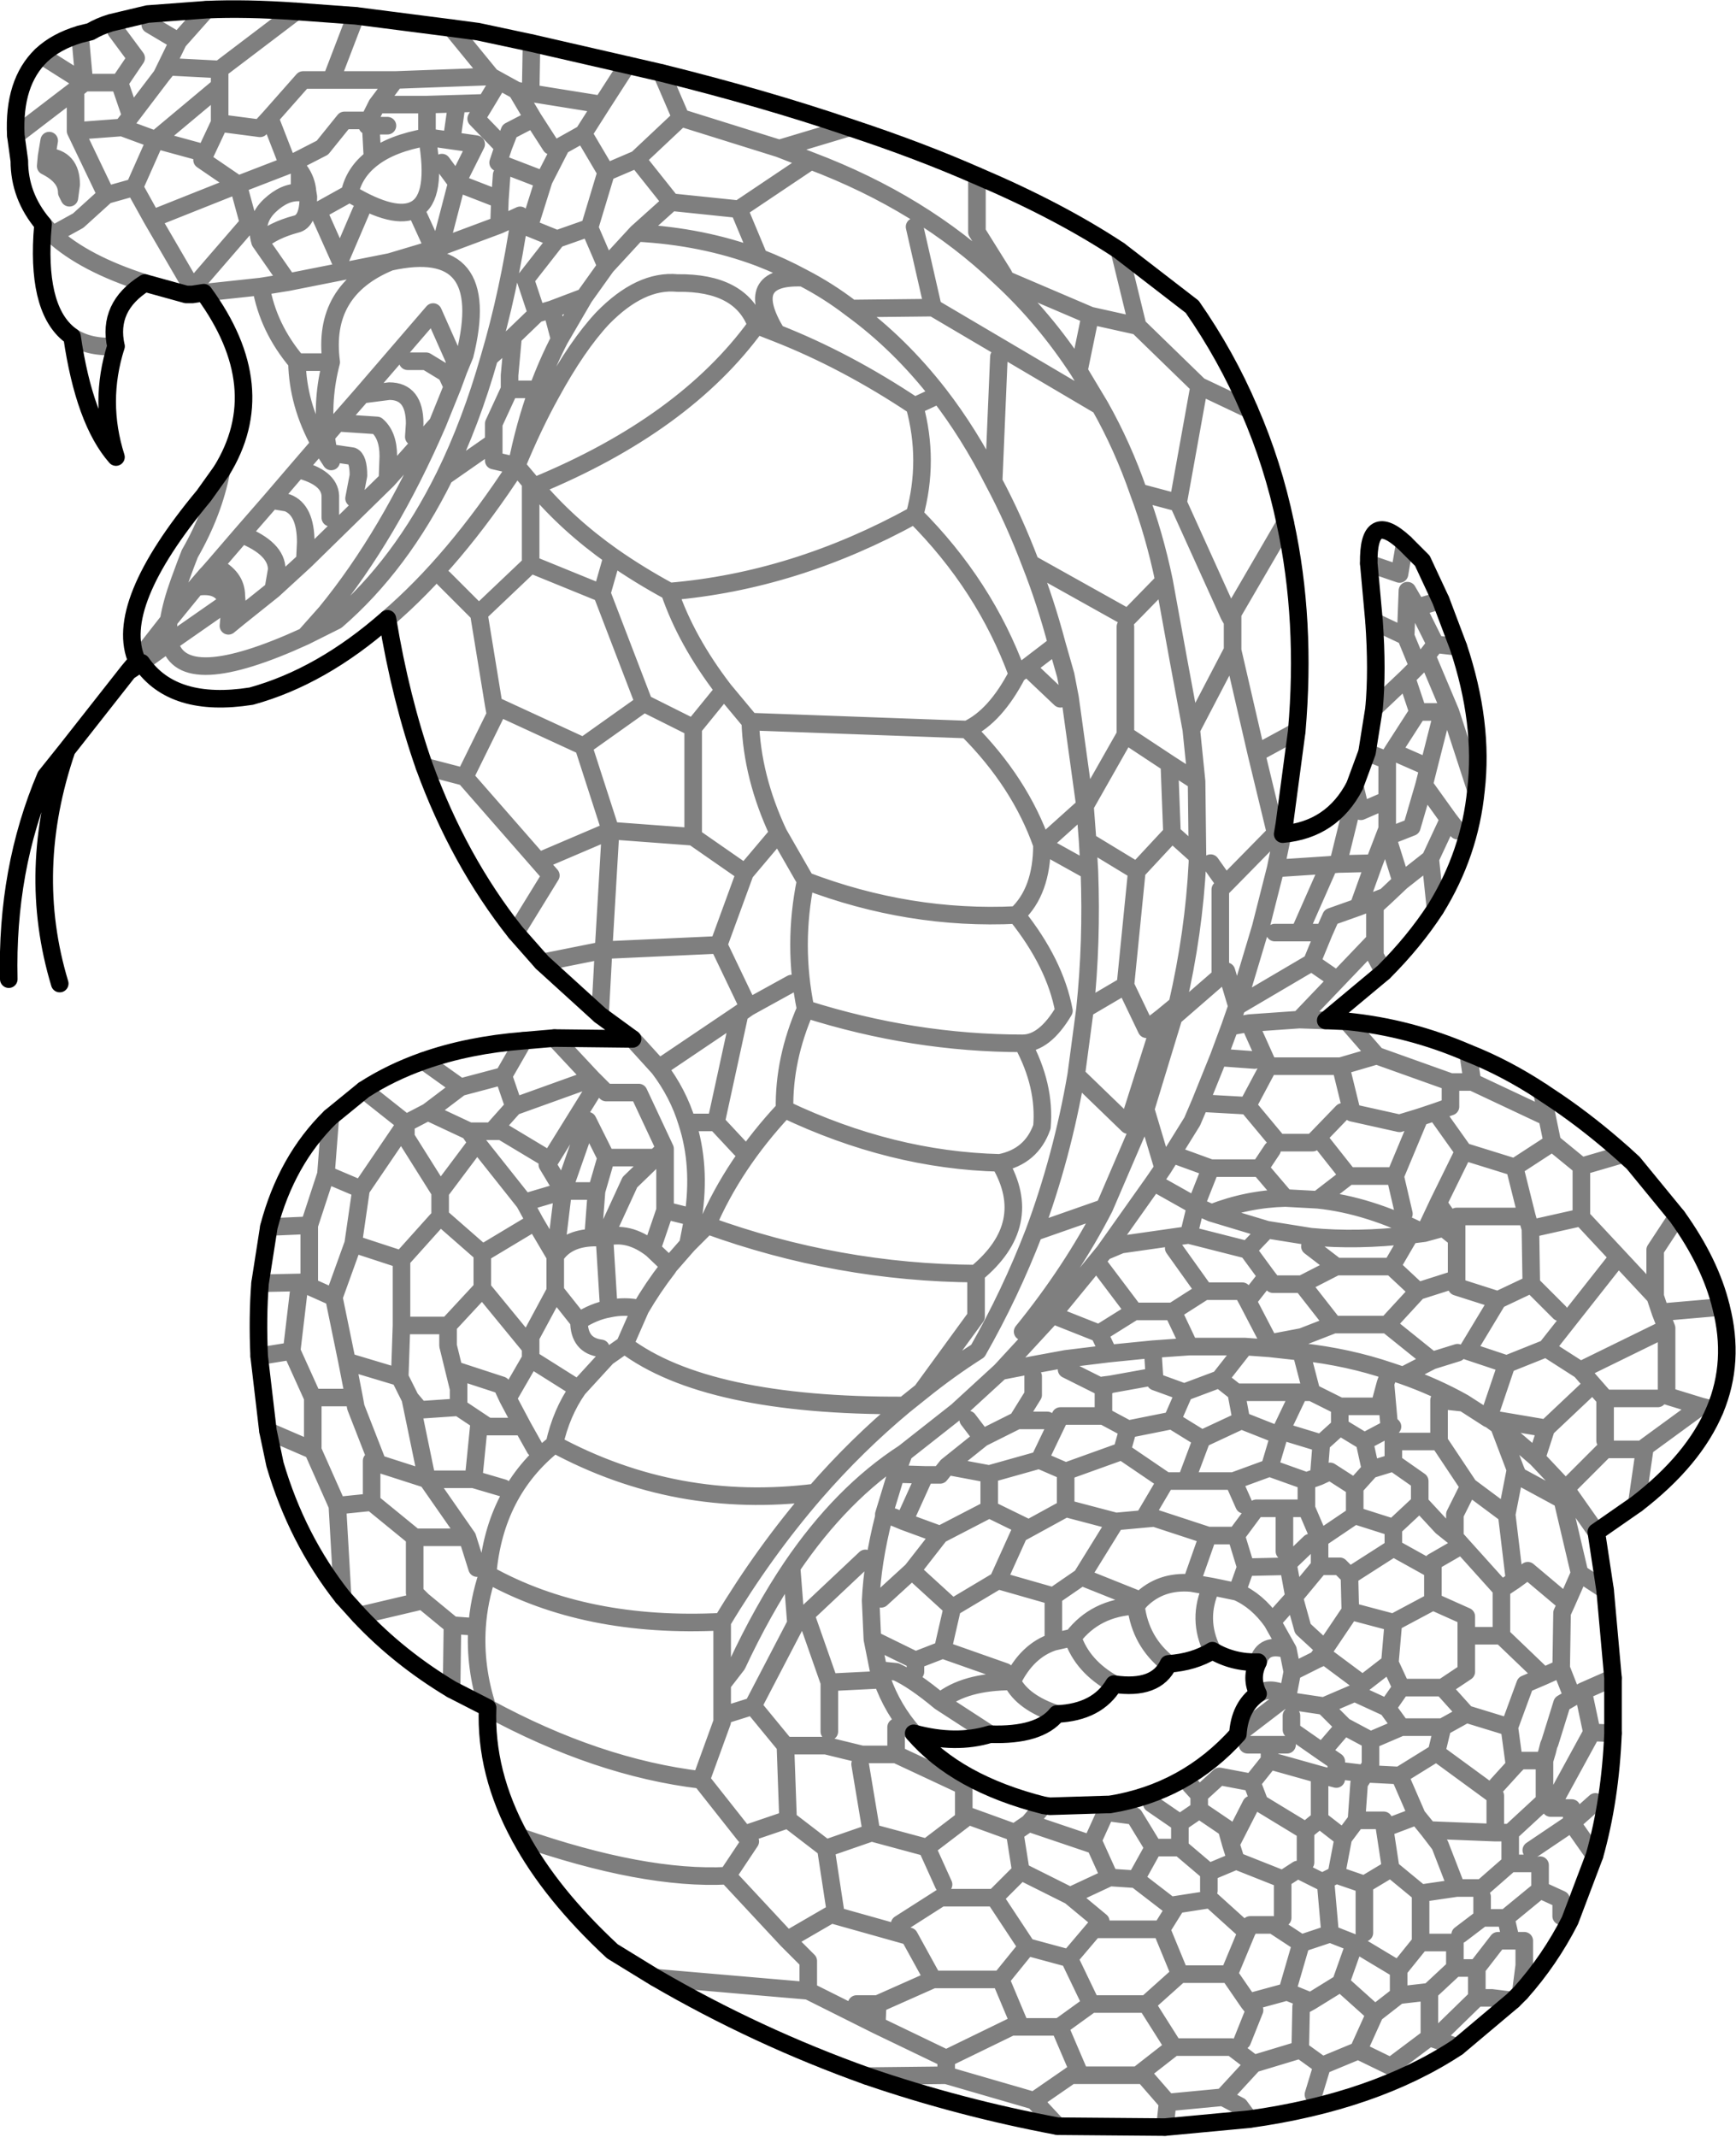 <?xml version="1.0" encoding="UTF-8" standalone="no"?>
<svg xmlns:xlink="http://www.w3.org/1999/xlink" height="121.55px" width="98.8px" xmlns="http://www.w3.org/2000/svg">
  <g transform="matrix(1.0, 0.0, 0.0, 1.0, -235.6, -441.75)">
    <path d="M236.1 497.45 Q235.95 491.2 238.2 485.9 L239.4 484.4 242.9 479.95 243.4 479.35 Q242.0 476.2 247.2 469.95 L248.2 468.55 Q251.15 463.8 247.2 458.4 L246.55 458.5 246.2 458.5 243.85 457.85 Q241.7 459.2 242.2 461.45 241.2 464.6 242.2 467.75 240.4 465.7 239.7 460.9 237.75 459.55 238.0 455.15 L238.05 454.5 Q236.7 452.9 236.7 450.9 L236.5 449.45 Q236.35 446.45 237.95 444.9 238.8 444.1 240.15 443.7 L240.75 443.55 Q241.25 443.25 241.9 443.05 L244.0 442.55 247.35 442.3 Q249.6 442.2 252.45 442.4 L255.85 442.65 261.3 443.35 262.8 443.55 265.85 444.2 271.3 445.45 273.25 445.9 Q279.1 447.35 283.95 449.0 287.9 450.3 291.2 451.75 295.9 453.75 299.3 456.0 L303.45 459.2 Q305.4 462.0 306.7 465.05 308.05 468.15 308.75 471.5 309.95 477.05 309.4 483.35 L308.7 488.6 308.6 489.2 Q311.4 488.95 312.7 486.45 L313.4 484.55 313.8 482.05 Q314.0 479.9 313.8 477.1 L313.6 474.9 313.5 473.8 Q313.45 470.7 315.55 472.65 L316.55 473.65 317.6 475.9 318.6 478.55 Q320.05 482.9 319.6 486.7 319.25 490.3 317.3 493.45 316.1 495.3 314.35 497.05 L311.05 499.8 312.25 499.85 Q315.8 500.2 319.15 501.65 321.3 502.5 323.35 503.85 L324.25 504.45 Q326.15 505.75 328.0 507.4 L328.55 507.9 331.05 510.95 Q332.95 513.6 333.55 516.1 334.35 519.2 333.2 521.95 332.0 524.8 328.75 527.3 L326.45 528.9 326.95 532.2 327.4 537.2 327.4 540.35 Q327.25 544.1 326.35 547.3 L324.95 551.0 Q323.8 553.25 322.15 555.1 L321.7 555.55 318.55 558.2 Q313.85 561.3 306.7 562.3 L301.9 562.75 295.8 562.7 Q290.2 561.65 284.95 559.85 278.65 557.6 272.9 554.25 L272.65 554.1 270.45 552.75 Q266.95 549.5 265.2 546.25 263.2 542.6 263.35 538.9 L261.3 537.85 Q258.3 536.05 256.05 533.65 L255.1 532.6 Q252.5 529.3 251.25 525.05 L250.85 523.15 250.35 518.9 Q250.25 516.7 250.4 514.75 L250.9 511.55 Q251.9 507.75 254.4 505.3 L256.3 503.75 Q257.85 502.75 259.7 502.1 262.25 501.2 265.4 500.95 L267.15 500.8 271.6 500.85 269.75 499.5 266.45 496.5 264.95 494.8 Q261.7 490.7 259.75 485.35 258.4 481.5 257.65 476.95 253.9 480.25 249.9 481.35 245.45 482.05 243.65 479.45 L242.9 479.95 M287.6 540.35 Q290.0 541.0 291.95 540.4 M295.0 544.45 Q290.05 543.2 287.6 540.35 M295.0 544.45 L295.35 544.5 298.55 544.4 298.75 544.4 Q303.1 543.7 306.05 540.4 306.15 538.85 307.2 538.1 306.75 537.2 307.2 536.3 305.8 536.35 304.6 535.65 303.55 536.3 302.1 536.4 301.4 537.9 299.0 537.55 298.05 539.15 295.75 539.25 294.75 540.5 291.95 540.4 M239.4 484.4 Q237.05 491.25 239.0 497.7" fill="none" stroke="#000000" stroke-linecap="round" stroke-linejoin="round" stroke-width="1.0"/>
    <path d="M242.2 443.5 L243.35 445.05 242.4 446.45 243.05 448.35 244.8 446.05 245.75 444.1 244.15 443.15 M247.35 442.3 L245.75 444.1 M287.65 454.65 L288.7 459.25 298.2 464.85 297.0 462.85 Q295.05 459.85 292.5 457.5 288.1 453.3 281.75 450.9 L277.65 453.65 278.8 456.4 Q280.1 456.9 281.3 457.55 282.75 458.3 284.05 459.3 L288.7 459.25 M273.25 445.9 L274.35 448.45 279.95 450.2 283.95 449.0 M279.95 450.2 L281.75 450.9 M277.65 453.65 L273.8 453.25 271.85 455.0 Q275.6 455.2 278.8 456.4 M271.3 445.45 L269.85 447.7 268.8 449.35 270.1 451.55 271.85 450.8 274.35 448.45 M261.3 443.35 L263.55 446.1 264.0 446.35 265.0 446.9 265.8 447.05 265.85 444.2 M264.0 446.35 L263.25 447.6 262.7 448.5 264.25 450.1 264.6 449.2 265.95 448.5 265.0 446.9 M264.15 451.7 L264.05 453.1 264.0 454.55 265.2 454.0 Q264.55 458.4 263.45 462.1 L264.8 460.9 266.15 459.6 265.5 457.65 267.3 455.35 265.7 454.7 266.55 452.0 263.95 451.0 264.25 450.1 M265.95 448.5 L266.95 450.05 M270.1 451.55 L269.15 454.7 270.1 456.9 271.85 455.0 M267.3 455.35 L269.15 454.7 M268.8 449.35 L267.55 450.05 266.55 452.0 M269.85 447.7 L265.8 447.05 M266.15 459.6 L267.0 459.35 268.85 458.65 270.1 456.9 M264.6 463.9 L263.7 465.85 263.7 466.9 263.7 467.95 265.0 468.25 Q265.45 465.95 266.2 463.9 L264.6 463.9 264.6 463.1 264.8 460.9 M267.0 459.35 L267.45 461.05 268.85 458.65 M267.45 461.05 Q266.75 462.4 266.2 463.9 M266.05 469.4 Q274.55 465.9 278.65 460.25 277.75 457.8 274.15 457.85 272.05 457.65 269.9 459.85 268.45 461.4 266.95 464.15 265.95 465.95 265.0 468.25 L265.8 469.2 266.05 469.4 Q267.9 471.6 270.45 473.4 271.95 474.45 273.7 475.4 280.85 474.8 287.65 471.05 288.5 467.95 287.65 464.85 283.75 462.25 279.8 460.7 L278.65 460.25 M273.8 453.25 L271.85 450.8 M279.8 460.7 Q277.8 457.4 281.3 457.55 M257.65 448.9 L256.7 448.9 256.8 450.75 Q257.9 449.9 259.9 449.55 L259.9 447.7 257.05 447.7 256.6 448.6 256.5 448.85 256.5 448.9 256.7 448.9 M263.25 447.6 L261.6 447.65 261.3 449.75 262.7 449.95 261.6 452.15 264.05 453.1 M261.3 449.75 L259.9 449.55 Q260.5 452.95 259.25 453.65 L260.05 455.4 M259.9 447.7 L261.6 447.65 M263.55 446.1 L258.1 446.3 257.05 447.7 M256.6 448.6 L255.2 448.6 253.95 450.15 252.0 451.15 249.15 452.25 249.75 454.45 246.55 458.15 244.25 454.2 243.25 452.4 241.65 452.85 240.05 454.3 238.6 455.1 Q240.4 456.75 243.85 457.85 M255.85 442.65 L254.45 446.3 258.1 446.3 M256.15 453.75 L254.95 456.55 253.7 453.75 255.5 452.75 Q255.75 451.55 256.8 450.75 M261.6 452.15 L260.65 455.8 264.0 454.55 M260.65 455.8 L257.8 456.65 Q263.7 455.35 262.05 461.95 L261.7 462.8 261.35 463.75 260.5 465.85 Q257.75 472.2 254.15 476.6 L252.95 477.95 254.75 477.05 Q258.4 473.9 260.9 468.85 262.4 465.8 263.45 462.1 M259.25 453.65 Q258.1 454.3 255.5 452.75 M260.75 451.0 L261.6 452.15 M252.0 451.15 L250.95 448.45 250.4 449.05 248.1 448.75 247.3 450.45 247.1 450.85 249.15 452.25 244.25 454.2 M250.95 448.45 L252.85 446.3 254.45 446.3 M252.45 442.4 L248.1 445.7 248.1 446.65 248.1 448.75 M247.3 450.45 L247.2 450.45 244.45 449.7 243.25 452.4 M244.8 446.05 L245.2 445.55 248.1 445.7 M247.2 458.4 L250.45 458.05 252.0 457.8 250.4 455.5 Q250.05 454.3 250.95 453.45 251.8 452.65 252.65 452.7 L252.65 451.45 Q253.05 452.0 253.1 452.65 L253.15 452.95 Q253.15 454.35 252.45 454.5 251.15 454.85 250.4 455.5 M243.05 448.35 L242.55 449.0 244.45 449.7 248.1 446.65 M250.45 458.05 Q250.85 460.4 252.5 462.35 L254.45 462.35 Q253.9 458.25 257.8 456.65 L252.0 457.8 M254.4 471.2 L254.4 469.95 Q254.35 468.9 252.55 468.45 L251.05 470.2 251.95 470.35 Q253.0 470.75 253.0 472.6 L252.95 473.65 257.65 469.05 257.7 467.7 Q257.7 466.5 257.05 465.95 L254.8 465.8 254.15 466.55 254.3 467.5 255.65 467.7 Q256.0 467.85 256.0 468.8 L255.75 470.1 M261.35 463.75 L261.0 463.0 259.85 462.3 258.8 462.3 M254.8 465.8 L256.2 464.2 260.25 459.5 261.45 462.2 261.45 462.25 261.7 462.8 M254.15 466.55 L253.8 467.0 254.45 468.0 254.3 467.5 M256.2 464.2 L257.75 464.0 Q259.2 464.0 259.2 465.85 L259.15 466.6 M260.5 465.85 L257.65 469.05 M254.15 466.55 Q253.9 464.45 254.45 462.35 M252.5 462.35 Q252.55 464.75 253.8 467.0 L252.55 468.45 M259.75 485.35 L262.05 485.95 263.8 482.4 263.7 481.85 262.85 476.65 260.85 474.65 M251.05 470.2 L249.35 472.15 Q251.35 472.95 251.35 474.15 L251.15 475.3 252.95 473.65 M246.75 475.15 Q248.2 474.9 248.55 476.0 L248.65 476.55 248.65 475.55 Q248.15 474.5 247.45 474.35 L247.35 474.45 246.75 475.15 245.2 477.05 Q245.15 477.8 245.25 478.3 L248.55 476.0 M248.65 476.55 L248.65 476.8 248.6 477.35 249.15 476.9 249.05 475.65 Q249.05 474.55 247.8 473.95 L247.45 474.35 M243.4 479.35 L245.2 477.05 Q245.35 476.1 245.8 474.85 L246.15 473.9 246.4 473.25 Q247.75 470.9 248.2 468.55 M243.4 479.35 L243.65 479.45 245.25 478.3 Q245.95 481.15 252.95 477.95 M249.35 472.15 L247.8 473.95 M251.15 475.3 L249.15 476.9 M270.45 473.4 L269.85 475.5 272.25 481.75 275.05 483.15 276.8 481.0 Q274.65 478.2 273.7 475.4 M269.85 475.5 L265.8 473.85 262.85 476.65 M262.05 485.95 L266.25 490.75 270.35 489.0 268.8 484.2 263.7 481.85 M266.25 490.75 L266.95 491.55 264.95 494.8 M281.45 491.85 Q287.35 494.1 293.45 493.8 294.9 492.45 294.9 489.8 293.65 486.25 290.65 483.25 L278.3 482.8 Q278.4 485.95 279.9 489.15 L281.45 491.85 Q280.7 495.5 281.45 499.15 287.6 501.1 293.8 501.1 295.05 501.1 296.15 499.25 295.65 496.55 293.45 493.8 M275.05 483.15 L275.05 489.35 278.0 491.4 279.9 489.15 M275.05 489.35 L270.35 489.0 269.95 495.8 276.5 495.5 278.0 491.4 M268.8 484.2 L272.25 481.75 M278.3 482.8 L276.8 481.0 M265.8 469.2 L265.8 473.85 M265.0 468.25 Q261.45 473.7 257.65 476.95 M260.9 468.85 L263.7 466.9 M306.7 465.05 L303.85 463.7 302.65 470.35 305.55 476.75 305.75 477.1 305.75 476.65 308.75 471.5 M292.5 457.5 L292.85 457.65 292.7 457.35 291.2 454.95 291.2 451.75 M287.65 471.05 Q291.65 475.05 293.5 480.1 L294.05 479.7 295.75 478.4 Q295.1 475.95 294.25 473.8 293.3 471.3 292.15 469.15 290.75 466.4 289.05 464.2 L287.65 464.85 M289.05 464.2 Q286.8 461.3 284.05 459.3 M292.45 462.05 L292.15 469.15 M297.0 462.85 L297.65 459.7 292.85 457.65 M297.65 459.7 L300.35 460.3 299.3 456.0 M294.25 473.8 L299.8 476.9 301.85 474.8 Q301.3 472.15 300.4 469.75 299.5 467.15 298.2 464.85 M294.05 479.7 L295.95 481.5 M294.9 489.8 L297.35 487.6 296.5 481.45 296.25 480.15 295.75 478.4 M299.65 477.4 L299.65 483.55 302.15 485.2 303.7 486.2 303.4 483.25 302.65 479.2 301.85 474.8 M297.6 491.3 Q297.75 495.35 297.35 499.15 L299.65 497.8 300.3 491.3 297.5 489.6 297.6 491.3 294.9 489.8 M299.65 497.8 L300.85 500.3 301.75 499.6 302.6 498.9 Q303.55 494.8 303.75 490.8 L303.75 490.45 302.3 489.15 300.3 491.3 M297.5 489.6 L297.35 487.6 299.65 483.55 M302.3 489.15 L302.15 485.2 M293.5 480.1 Q292.25 482.5 290.65 483.25 M315.55 472.65 L315.25 474.4 313.5 473.8 M313.8 477.1 L315.6 477.95 315.7 475.35 316.25 476.3 317.6 475.9 M318.6 478.55 L317.3 478.4 316.8 479.05 318.15 482.25 319.6 486.7 M313.8 482.05 L315.65 480.3 316.3 479.65 315.6 477.95 M315.65 480.3 L316.3 482.25 317.7 482.25 318.15 482.25 M316.8 479.05 L316.3 479.65 M316.25 476.3 L317.3 478.4 M305.75 477.1 L305.75 478.75 307.1 484.6 309.4 483.35 M312.7 486.45 L313.05 487.9 314.55 487.25 314.55 485.0 313.4 484.55 M308.7 488.6 L308.2 489.15 305.35 492.05 305.05 492.35 305.05 497.3 305.4 497.0 306.0 499.0 307.35 494.5 308.2 491.15 308.6 489.2 M304.5 490.85 L305.35 492.05 M309.55 494.8 L310.95 494.8 311.35 493.9 312.9 493.35 313.8 490.85 311.75 490.9 311.25 490.95 309.55 494.8 308.15 494.8 M311.25 490.95 L308.2 491.15 M311.75 490.9 L312.45 488.05 M308.2 489.15 L307.1 484.6 M314.55 487.25 L314.55 488.9 314.55 489.35 315.95 488.8 316.65 486.4 316.9 485.4 314.85 484.5 314.55 485.0 M314.55 489.35 L315.35 491.9 317.0 490.6 318.05 488.35 316.65 486.4 M312.9 493.35 L314.45 492.75 315.35 491.9 M317.0 490.6 L317.3 493.45 M318.55 489.0 L318.05 488.35 M314.55 488.9 L313.8 490.85 M310.95 494.8 L310.25 496.5 311.7 497.5 313.85 495.25 313.85 493.3 314.45 492.75 M316.9 485.4 L317.7 482.25 M314.85 484.5 L316.3 482.25 M303.7 486.2 L303.75 490.45 M305.75 478.75 L303.4 483.25 M303.85 463.7 L300.35 460.3 M300.4 469.75 L302.65 470.35 M238.25 450.65 Q239.65 450.75 239.65 452.25 L239.55 453.0 239.4 452.7 Q239.4 451.8 238.2 451.2 L238.25 450.65 238.4 449.75 M242.4 446.45 L240.4 446.45 239.9 446.85 239.9 449.2 242.55 449.0 M238.6 455.1 L238.05 454.5 M239.9 446.85 L236.5 449.45 M241.65 452.85 L239.9 449.2 M242.2 461.45 Q240.7 461.55 239.7 460.9 M237.95 444.9 L240.4 446.45 240.15 443.7 M312.25 499.85 L313.95 501.8 318.15 503.3 319.4 503.3 319.15 501.65 M315.5 510.8 L315.0 508.65 312.35 508.65 310.6 510.0 Q313.5 510.3 316.65 511.9 L317.05 511.05 317.45 510.2 318.9 507.25 317.3 505.0 316.4 505.3 315.0 508.65 M316.4 505.3 L315.25 505.65 312.55 505.05 311.9 502.4 307.8 502.4 306.6 504.65 308.35 506.75 310.3 506.75 310.6 506.45 312.0 505.0 M318.15 503.3 L318.15 504.7 317.3 505.0 M318.9 507.25 L321.8 508.15 323.95 506.75 323.65 505.3 319.4 503.3 M323.35 503.85 L323.65 505.3 M314.35 497.05 L313.85 496.1 313.85 495.25 M311.7 497.5 L309.55 499.75 311.05 499.8 M310.25 496.5 L306.0 499.0 305.6 500.15 306.7 499.95 309.55 499.75 M307.0 502.05 L304.95 501.9 303.9 504.5 306.6 504.65 M310.6 506.45 L310.65 506.5 312.35 508.65 M305.6 500.15 L304.95 501.9 M307.8 502.4 L306.7 499.95 M307.3 508.2 L304.5 508.2 303.65 510.35 304.55 510.75 Q306.6 509.95 308.75 509.9 L307.3 508.2 308.0 507.15 M303.65 510.35 L303.25 512.0 306.6 512.85 307.7 511.7 304.55 510.75 M307.85 518.45 L309.65 518.65 Q312.35 518.95 314.7 519.75 L315.45 520.0 317.1 519.15 314.55 517.1 311.5 517.1 309.7 517.8 307.85 518.15 306.6 515.75 306.3 515.2 304.15 515.2 302.35 516.35 303.3 518.35 306.45 518.35 307.85 518.45 M311.5 517.1 L309.7 514.8 308.05 514.8 307.7 514.35 306.6 515.75 M314.55 517.1 L316.3 515.2 314.8 513.8 311.65 513.8 309.7 514.8 M307.7 514.35 L306.6 512.85 M310.6 510.0 L308.75 509.9 M307.7 511.7 L310.2 512.1 Q312.85 512.35 315.85 512.0 L316.65 511.9 317.75 511.6 317.05 511.05 M310.15 512.65 L311.65 513.8 M322.5 510.95 L318.5 510.95 318.5 512.2 318.5 514.5 318.5 514.95 320.85 515.7 322.75 514.8 322.7 511.65 322.5 510.95 321.8 508.15 M317.75 511.6 L318.5 512.2 M317.45 510.2 L318.0 511.0 M316.3 515.2 L318.5 514.5 M317.1 519.15 L318.55 518.7 M315.45 520.0 Q317.3 520.65 318.9 521.55 L320.3 522.45 321.35 519.35 319.1 518.6 320.85 515.7 M320.3 522.45 L320.35 522.45 323.6 523.0 326.25 520.5 325.55 519.7 323.6 518.45 321.35 519.35 M315.85 512.0 L314.8 513.8 M311.9 502.4 L313.95 501.8 M302.6 498.9 L302.4 499.6 305.05 497.3 M293.8 517.5 Q296.6 514.05 298.45 510.45 L294.45 511.85 Q293.1 515.35 291.25 518.6 289.6 519.65 288.05 520.9 L287.05 521.7 Q284.35 523.95 282.0 526.65 279.1 530.0 276.7 534.0 L276.7 537.55 277.55 536.45 Q279.0 533.35 280.65 530.9 283.5 526.7 287.05 524.4 L290.1 522.0 290.15 521.95 292.55 519.75 295.5 516.55 298.0 513.5 298.45 512.95 301.25 509.0 301.8 508.2 300.8 504.85 300.45 505.8 298.45 510.45 M301.75 499.6 L299.8 505.75 296.85 502.9 Q296.05 507.55 294.45 511.85 M300.8 504.85 L302.4 499.6 M293.8 501.1 Q295.1 503.5 294.9 505.85 294.3 507.55 292.5 507.9 294.55 511.4 291.15 514.2 L291.15 516.65 288.05 520.9 M296.85 502.9 L297.35 499.15 M304.5 508.2 L302.3 507.4 301.8 508.2 M298.45 512.95 L299.4 512.55 303.25 512.0 M301.25 509.0 L303.65 510.35 M292.55 519.75 L294.35 519.4 296.25 519.05 298.7 518.75 298.15 517.6 295.5 516.55 M298.7 518.75 L301.2 518.5 303.3 518.35 M302.35 516.35 L300.15 516.35 298.15 517.6 M300.15 516.35 L298.0 513.5 M303.9 504.5 L303.45 505.55 302.3 507.4 M298.8 520.5 L298.4 520.7 298.4 522.3 299.8 523.05 302.3 522.55 303.0 520.95 301.35 520.35 301.3 520.05 298.8 520.5 298.4 520.55 298.4 520.7 296.3 519.65 M299.8 523.05 L299.45 524.3 301.95 526.0 303.1 526.0 304.0 523.6 302.3 522.55 M298.4 522.3 L295.95 522.3 294.75 524.8 296.25 525.45 299.45 524.3 M290.7 522.5 L291.5 523.55 293.5 522.55 294.4 521.1 294.4 520.05 M294.75 524.8 L291.9 525.6 291.9 527.6 294.15 528.7 296.25 527.55 296.25 525.45 M296.25 527.55 L299.1 528.3 301.3 528.1 300.8 527.95 301.95 526.0 M294.15 528.7 L293.6 529.0 292.4 531.65 295.55 532.55 297.15 531.45 299.1 528.3 M287.05 524.4 L286.6 525.6 288.25 525.65 289.1 525.65 289.5 525.15 291.5 523.55 M291.9 525.6 L289.5 525.15 M285.75 532.7 L287.5 531.1 289.1 529.05 287.05 528.3 286.45 528.05 M286.6 525.6 L285.9 527.9 285.9 528.05 Q285.25 530.6 285.15 532.8 L285.25 535.0 287.7 536.2 289.25 535.6 289.8 533.2 287.5 531.1 M289.1 529.05 L291.9 527.6 M288.25 525.65 L287.05 528.3 M292.8 536.85 L289.25 535.6 M285.25 535.0 L285.6 536.75 286.6 536.85 Q287.6 537.3 289.1 538.55 290.5 537.4 293.2 537.4 294.05 535.65 295.55 535.15 L295.55 532.55 M287.7 536.2 L287.7 536.85 M285.6 536.75 L285.8 537.3 Q286.4 539.0 287.6 540.35 M291.95 540.4 L289.1 538.55 M282.8 540.25 L282.8 537.45 281.45 533.6 280.9 534.1 278.45 538.8 280.3 541.05 282.6 541.05 284.65 541.55 286.6 541.55 286.6 540.0 M286.6 541.55 L290.45 543.35 290.45 544.95 293.35 546.0 294.15 545.45 295.0 544.45 M295.55 535.15 L296.65 534.9 Q297.95 533.2 300.25 533.1 L300.5 532.8 300.4 532.75 297.15 531.45 M300.25 533.1 Q300.5 535.15 302.1 536.4 M296.65 534.9 Q297.2 536.55 299.0 537.55 M295.75 539.25 Q293.8 538.6 293.2 537.4 M293.5 522.55 L295.2 522.55 M292.4 531.65 L289.8 533.2 M304.6 535.65 Q303.7 533.85 304.55 532.0 L303.4 531.8 Q301.65 531.65 300.5 532.8 M326.45 528.9 L324.9 526.7 324.7 526.45 323.05 524.7 320.9 522.85 321.85 525.35 322.0 525.7 324.4 527.0 324.5 527.0 325.5 531.25 326.95 532.2 M320.35 522.45 L320.9 522.85 M323.05 524.7 L323.6 523.0 M314.7 519.75 L314.45 520.45 314.65 522.7 314.85 522.9 313.25 523.75 313.6 525.35 314.9 524.95 314.9 523.75 317.5 523.75 317.5 521.4 318.9 521.55 M314.45 520.45 L314.1 521.75 311.85 521.75 311.85 522.9 313.25 523.75 M313.6 525.35 L312.7 526.35 312.7 527.95 314.9 528.65 316.4 527.25 316.4 526.0 314.9 524.95 M314.9 528.65 L314.9 529.8 317.15 531.05 317.15 530.6 318.8 529.65 318.4 529.2 317.65 528.6 316.4 527.25 M318.8 529.65 L321.05 532.15 321.8 531.65 321.35 527.9 319.2 526.3 318.4 527.9 318.4 529.2 M321.8 531.65 L322.55 531.1 324.75 532.95 325.5 531.25 M319.2 526.3 L317.5 523.75 M321.85 525.35 L321.35 527.9 M311.85 521.75 L310.25 520.95 309.55 520.95 308.5 523.15 310.8 523.85 311.85 522.9 M310.8 523.85 L310.65 525.75 311.3 525.45 312.7 526.35 M309.55 520.95 L305.95 520.95 306.25 522.55 308.4 523.4 308.5 523.15 M306.25 522.55 L304.0 523.6 M303.1 526.0 L305.8 526.0 307.85 525.25 308.4 523.4 M306.45 518.35 L305.0 520.2 305.95 520.95 M301.3 528.1 L304.35 529.1 305.95 529.1 307.1 527.55 308.7 527.55 309.95 527.55 309.95 526.0 307.85 525.25 M305.95 529.1 L306.5 530.9 308.75 530.85 308.9 530.7 310.15 529.5 M308.7 530.0 L308.7 527.55 M305.8 526.0 L306.4 527.35 M308.9 530.7 L309.25 532.6 310.7 530.85 310.7 529.3 309.95 527.55 M310.7 530.85 L311.85 530.85 312.4 531.4 314.9 529.8 M312.7 527.95 L310.7 529.3 M310.65 525.75 L309.95 526.0 M309.25 532.6 L309.75 534.4 311.0 535.55 312.45 533.4 312.4 531.4 M307.2 538.1 Q307.85 537.7 308.7 538.1 L308.9 538.2 308.9 538.15 309.15 536.85 308.9 535.6 Q307.5 535.15 307.2 536.3 M308.9 538.2 L308.6 538.45 310.95 538.8 312.7 538.05 314.55 538.9 315.35 537.75 314.7 536.35 313.15 537.55 311.0 535.95 310.55 536.15 309.15 536.85 M311.0 535.55 L310.55 536.15 M308.9 535.6 L308.0 534.0 Q307.15 532.8 306.0 532.3 L304.55 532.0 M309.9 547.7 L309.9 545.9 307.35 544.35 307.25 544.2 306.85 543.15 305.0 542.8 303.85 543.85 303.85 544.7 305.4 545.75 305.65 546.65 306.8 544.4 M306.85 543.15 L307.85 541.9 307.85 541.0 306.6 541.0 M308.6 538.45 L306.05 540.4 M310.95 538.8 L312.1 539.95 313.6 540.75 315.35 540.0 314.55 538.9 M309.1 539.35 L309.1 540.15 309.2 540.25 310.85 541.4 312.1 539.95 M313.3 542.65 L311.65 542.45 311.65 542.95 310.7 542.7 310.7 545.25 312.05 546.3 312.8 545.3 312.95 543.2 313.3 542.65 313.6 542.15 313.6 540.75 M310.85 541.4 L311.65 541.95 311.65 542.45 M310.7 542.7 L307.85 541.9 M307.85 541.0 L308.85 541.0 M309.25 532.6 L308.0 534.0 M321.05 534.8 L319.05 534.8 319.05 536.85 317.7 537.75 319.05 539.25 321.5 540.0 322.4 537.55 323.45 537.1 321.05 534.8 321.05 532.15 M317.15 531.05 L317.15 532.85 319.05 533.7 319.05 534.8 M314.7 536.35 L314.9 534.05 312.45 533.4 M317.7 537.75 L315.35 537.75 M314.9 534.05 L317.15 532.85 M319.05 539.25 L317.7 540.0 317.35 541.45 320.7 543.9 320.7 546.0 321.55 546.0 323.5 544.2 323.5 541.9 322.1 541.9 321.8 542.2 320.8 543.3 M317.35 541.45 L315.25 542.75 316.25 545.05 316.9 545.85 320.7 546.0 M315.35 540.0 L317.7 540.0 M323.5 541.9 L323.65 541.4 323.75 541.0 323.8 540.9 324.5 538.65 325.1 538.3 324.45 536.65 323.45 537.1 M321.5 540.0 L321.8 542.2 M306.0 532.3 L306.5 530.9 M315.25 542.75 L313.3 542.65 M304.35 529.1 L303.4 531.8 M303.0 520.95 L305.0 520.2 M304.15 515.2 L302.4 512.75 M301.2 518.5 L301.3 520.05 M309.65 518.65 L310.25 520.95 M303.35 543.3 L303.85 543.85 M271.6 500.85 L273.1 502.5 277.7 499.4 278.2 499.05 276.5 495.5 M277.7 499.4 L276.35 505.6 277.75 507.1 M280.65 497.7 L278.2 499.05 M281.45 499.15 Q280.2 502.0 280.25 504.85 286.35 507.75 292.5 507.9 M273.1 502.5 Q274.2 503.95 274.7 505.6 L276.35 505.6 M269.95 495.8 L269.75 499.5 M264.85 504.7 L264.25 502.95 261.8 503.6 259.95 505.0 262.3 506.1 263.6 506.1 264.85 504.7 269.3 503.1 267.15 500.8 M263.6 506.1 L264.15 506.1 266.9 507.75 269.6 503.4 269.3 503.1 M266.9 507.75 L266.75 508.0 267.65 509.5 269.05 505.5 270.1 507.6 272.9 507.6 273.45 507.1 271.95 503.9 270.1 503.9 269.6 503.4 M264.25 502.95 L265.4 500.95 M266.45 496.5 L269.95 495.8 M267.65 509.5 L269.55 509.5 270.1 507.6 M272.9 507.6 L271.45 509.0 270.0 512.15 Q271.35 511.75 272.7 512.8 L273.45 510.6 273.45 507.1 M269.35 512.15 Q267.85 512.2 267.2 513.2 L267.2 515.2 268.55 516.9 Q269.4 516.35 270.25 516.2 L270.0 512.15 269.35 512.15 269.55 509.5 M267.2 513.2 L267.65 509.5 265.45 510.15 266.05 511.25 267.2 513.2 M267.2 515.2 L265.8 517.8 265.8 518.4 265.8 519.05 268.5 520.75 270.15 518.95 271.15 518.25 272.05 516.2 Q271.15 516.0 270.25 516.2 M268.55 516.9 Q268.55 518.3 269.8 518.45 M272.7 512.8 L273.7 513.75 274.75 512.55 275.05 511.0 273.45 510.6 M273.7 513.75 L273.6 513.9 Q272.75 515.0 272.05 516.2 M291.15 514.2 Q283.3 514.15 275.85 511.45 L274.75 512.55 M275.05 511.0 Q275.5 508.05 274.7 505.6 M280.25 504.85 Q277.35 507.95 275.85 511.45 M259.95 505.0 L258.7 505.65 258.7 506.45 260.65 509.55 262.75 506.75 262.3 506.1 M261.8 503.6 L259.7 502.1 M256.3 503.75 L258.7 505.65 256.15 509.4 255.7 512.5 258.45 513.4 260.65 510.95 260.65 509.55 M252.2 518.6 L253.4 521.25 255.75 521.25 255.35 519.2 254.6 515.55 252.7 514.7 252.65 514.8 252.2 518.6 250.35 518.9 M250.4 514.75 L252.7 514.7 253.2 514.65 253.2 511.45 250.9 511.55 M260.65 510.95 L263.05 513.05 266.05 511.25 M254.4 505.3 L254.15 508.55 256.15 509.4 M254.15 508.55 L253.2 511.45 M258.45 513.4 L258.45 517.15 261.1 517.15 263.05 515.05 263.05 513.05 M261.1 517.15 L261.1 518.3 261.7 520.75 261.7 519.75 264.15 520.55 264.5 521.3 265.8 519.05 M254.6 515.55 L255.7 512.5 M255.75 521.25 L255.85 521.8 257.1 525.0 259.9 525.9 258.95 521.3 258.35 520.1 255.35 519.2 M261.7 520.75 L261.7 521.8 263.35 522.9 265.35 522.9 264.5 521.3 M261.7 521.8 L259.5 521.95 258.95 521.3 M259.9 525.9 L262.55 525.9 262.85 522.9 263.35 522.9 M253.4 521.25 L253.4 524.25 254.8 527.4 256.75 527.2 256.75 524.85 257.1 525.0 M259.9 525.9 L262.2 529.2 262.75 530.95 M256.75 527.2 L259.2 529.2 262.2 529.2 M263.35 538.9 Q262.6 536.6 262.75 534.3 L261.35 534.2 261.3 537.85 M256.05 533.65 L259.65 532.8 259.2 532.35 259.2 529.2 M261.35 534.2 L259.65 532.8 M255.1 532.6 L254.8 527.4 M250.85 523.15 L253.4 524.25 M266.05 524.15 L265.35 522.9 M282.0 526.65 Q274.1 527.65 267.15 523.9 263.75 526.6 263.35 531.3 268.9 534.4 276.7 534.0 M268.5 520.75 Q267.55 522.1 267.15 523.9 M263.35 538.9 Q269.6 542.3 275.5 543.0 L276.7 539.7 276.7 539.35 276.7 537.55 M276.7 539.35 L278.45 538.8 M280.9 534.1 L280.65 530.9 M263.35 531.3 Q262.85 532.8 262.75 534.3 M265.45 510.15 L262.75 506.75 M262.55 525.9 L264.25 526.4 M258.35 520.1 L258.45 517.15 M265.8 518.4 L263.05 515.05 M283.15 550.5 L282.6 546.9 280.45 545.25 277.95 546.1 278.3 546.5 277.0 548.45 280.4 552.1 282.9 550.65 283.15 550.5 M272.9 554.25 L281.6 555.0 281.6 553.3 280.4 552.1 M277.0 548.45 Q272.25 548.7 265.2 546.25 M321.55 546.0 L321.55 547.75 322.75 547.75 M319.95 549.65 L319.95 550.85 321.3 550.85 323.25 549.25 323.25 547.85 M321.55 547.75 L319.95 549.15 318.5 549.15 316.45 549.45 316.45 552.25 318.4 552.25 318.4 553.7 319.65 553.7 320.85 552.15 321.6 552.15 321.3 550.85 M316.9 545.85 L317.55 546.7 318.5 549.15 M312.8 545.3 L314.35 545.3 314.4 545.75 316.25 545.05 M314.4 545.75 L314.75 548.05 316.45 549.45 M316.45 552.25 L315.2 553.8 315.2 555.25 316.95 555.05 318.4 553.7 M321.6 552.15 L322.35 552.15 322.35 553.55 322.15 555.1 M319.65 553.7 L319.65 555.4 320.5 555.4 321.7 555.55 M319.95 550.85 L318.7 551.8 M310.7 545.25 L309.9 545.9 M313.25 551.7 L313.25 548.95 311.65 548.4 310.85 548.8 311.05 548.9 311.3 551.75 312.7 552.3 315.2 553.8 M305.65 546.65 L305.95 547.6 308.6 548.65 309.45 548.1 310.85 548.8 M311.65 548.4 L312.05 546.3 M305.95 547.6 L304.4 548.25 304.4 549.3 M304.4 548.25 L302.75 546.85 301.25 546.85 300.25 548.65 302.2 550.15 304.45 549.8 304.5 549.8 306.55 551.65 306.75 551.25 308.05 551.25 309.65 552.3 311.3 551.75 M306.55 551.65 L305.55 554.05 306.65 555.65 308.85 555.05 309.65 552.3 M306.3 557.85 L307.0 556.1 306.65 555.65 M308.85 555.05 L310.2 555.6 311.9 554.55 312.7 552.3 M310.2 555.6 L309.65 555.9 309.6 558.35 310.85 559.25 312.9 558.4 313.85 556.3 311.9 554.55 M308.6 550.85 L308.6 548.65 M310.85 559.25 L310.35 560.9 M309.6 558.35 L306.95 559.15 305.2 561.05 306.15 561.55 306.7 562.3 M305.55 554.05 L302.75 554.05 300.85 555.75 302.4 558.2 305.7 558.2 306.95 559.15 M318.55 558.2 L316.95 557.65 314.75 559.3 312.9 558.4 M316.95 557.65 L316.95 555.05 M315.2 555.25 L313.85 556.3 M314.75 548.05 L313.25 548.95 M317.7 557.3 L319.65 555.4 M300.25 548.65 L298.75 548.55 296.5 549.6 298.25 551.05 297.85 551.5 301.7 551.5 302.45 550.3 302.2 550.15 M298.75 544.4 L298.55 544.8 298.65 544.85 300.15 545.05 301.25 546.85 M302.75 546.85 L302.75 545.45 301.15 544.35 M296.5 549.6 L293.7 548.2 292.2 549.7 294.05 552.5 296.45 553.15 297.85 551.5 M298.75 548.55 L297.8 546.45 297.7 546.65 294.15 545.45 M298.55 544.8 L297.8 546.45 M294.05 552.5 L292.55 554.35 293.6 556.85 293.15 557.05 295.9 557.05 297.7 555.75 296.45 553.15 M302.75 554.05 L301.7 551.5 M297.7 555.75 L300.85 555.75 M290.45 544.95 L290.45 545.25 288.35 546.85 289.3 548.95 M292.2 549.7 L289.15 549.7 286.8 551.2 M288.35 546.85 L285.2 546.0 282.6 546.9 M281.6 555.0 L285.5 556.95 285.55 555.75 284.35 555.75 M282.9 550.65 L287.35 551.9 288.7 554.35 292.55 554.35 M288.7 554.35 L285.55 555.75 M284.95 559.85 L289.45 559.8 289.45 558.85 285.5 556.95 M289.45 558.85 L293.15 557.05 M302.4 558.2 L300.35 559.8 300.7 559.8 302.05 561.35 305.2 561.05 M301.9 562.75 L302.05 561.35 M289.45 559.8 L294.45 561.25 296.55 559.8 296.95 559.5 295.9 557.05 M294.45 561.25 L295.8 562.7 M300.35 559.8 L296.55 559.8 M293.35 546.0 L293.7 548.2 M302.75 545.45 L303.85 544.7 M285.8 537.3 L282.8 537.45 M287.05 521.7 Q275.8 521.75 271.15 518.25 M281.45 533.6 L284.85 530.4 M280.3 541.05 L280.45 545.25 M277.95 546.1 L275.5 543.0 M285.2 546.0 L284.55 542.1 M328.0 507.4 L325.6 508.1 325.6 511.0 327.7 513.25 329.8 515.5 329.8 512.85 331.05 510.95 M333.55 516.1 L330.1 516.4 330.45 517.3 330.45 521.15 332.4 521.75 333.2 521.95 M330.1 516.4 L329.8 515.5 M325.55 519.7 L330.45 517.3 M324.7 526.45 L326.95 524.2 329.2 524.2 329.25 524.05 332.4 521.75 M329.95 521.3 L326.95 521.3 326.95 523.7 M326.25 520.5 L326.95 521.3 M328.75 527.3 L329.2 524.2 M325.1 538.3 L325.7 537.95 327.4 537.2 M324.75 532.95 L324.5 533.5 324.45 536.65 M327.4 540.35 L326.2 540.3 324.15 544.05 M325.7 537.95 L326.2 540.3 M326.35 547.3 L325.05 545.45 322.75 547.0 M324.45 550.75 L324.45 549.8 323.25 549.25 M323.85 544.6 L325.05 544.6 325.05 545.45 326.4 544.25 M327.7 513.25 L323.6 518.45 M322.75 514.8 L324.35 516.4 M325.6 511.0 L322.7 511.65 M323.95 506.75 L325.6 508.1" fill="none" stroke="#000000" stroke-linecap="round" stroke-linejoin="round" stroke-opacity="0.502" stroke-width="1.0"/>
  </g>
</svg>

